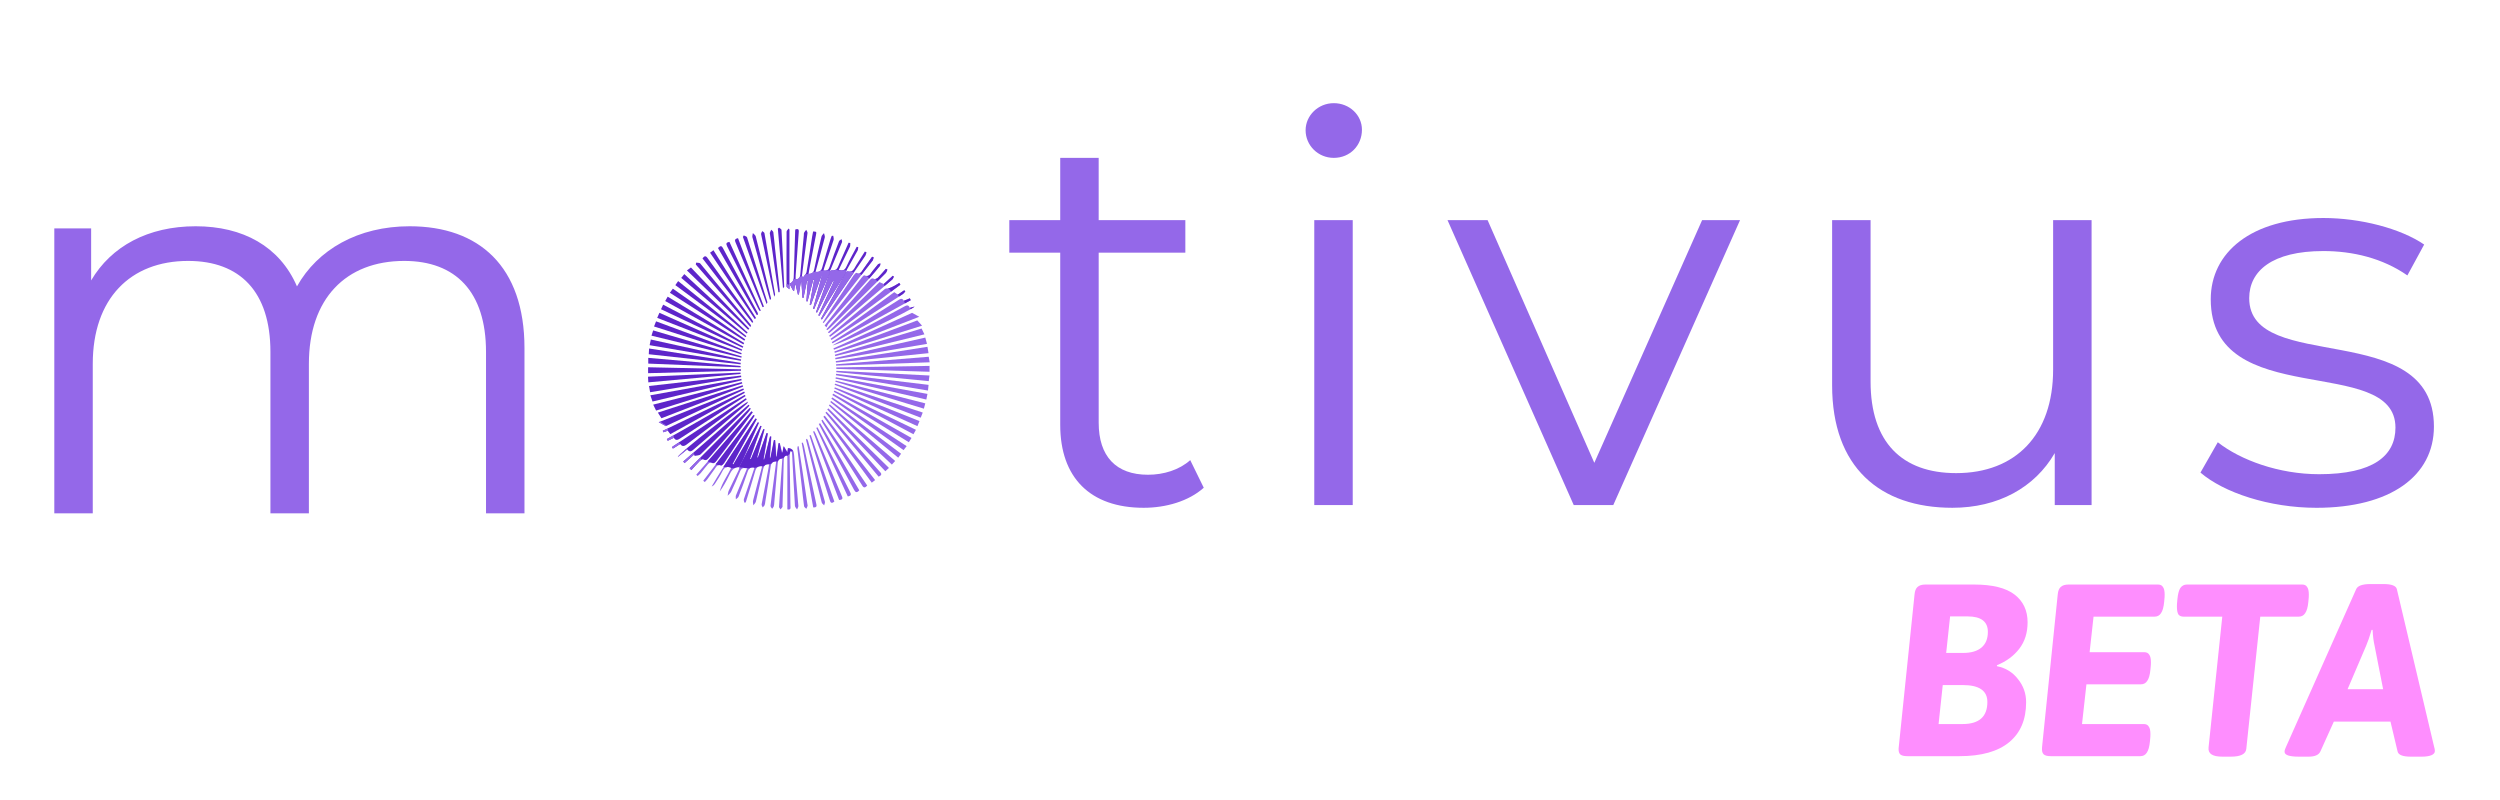<?xml version="1.0" encoding="UTF-8" standalone="no"?>
<svg
   version="1.1"
   id="Capa_2"
   x="0px"
   y="0px"
   viewBox="0 0 250 80"
   xml:space="preserve"
   sodipodi:docname="logoBeta.svg"
   width="250"
   height="80"
   inkscape:version="1.1.1 (3bf5ae0d25, 2021-09-20, custom)"
   xmlns:inkscape="http://www.inkscape.org/namespaces/inkscape"
   xmlns:sodipodi="http://sodipodi.sourceforge.net/DTD/sodipodi-0.dtd"
   xmlns="http://www.w3.org/2000/svg"
   xmlns:svg="http://www.w3.org/2000/svg"
   xmlns:rdf="http://www.w3.org/1999/02/22-rdf-syntax-ns#"
   xmlns:cc="http://creativecommons.org/ns#"
   xmlns:dc="http://purl.org/dc/elements/1.1/"><defs
   id="defs261"><rect
     x="-44.089"
     y="-60.182"
     width="214.784"
     height="59.319"
     id="rect1132" /><rect
     x="-44.089"
     y="-60.182"
     width="214.784"
     height="59.319"
     id="rect1143" /></defs><sodipodi:namedview
   pagecolor="#ffffff"
   bordercolor="#666666"
   borderopacity="1"
   objecttolerance="10"
   gridtolerance="10"
   guidetolerance="10"
   inkscape:pageopacity="0"
   inkscape:pageshadow="2"
   inkscape:window-width="1920"
   inkscape:window-height="996"
   id="namedview259"
   showgrid="false"
   inkscape:zoom="1.2437238"
   inkscape:cx="-43.015983"
   inkscape:cy="-90.052152"
   inkscape:window-x="1920"
   inkscape:window-y="28"
   inkscape:window-maximized="1"
   inkscape:current-layer="text1130"
   inkscape:document-rotation="0"
   showguides="true"
   inkscape:guide-bbox="true"
   inkscape:pagecheckerboard="0"><sodipodi:guide
     position="112.765,394.149"
     orientation="0,-1"
     id="guide993" /></sodipodi:namedview>
<style
   type="text/css"
   id="style2">
	.st0{fill:#9468E9;}
	.st1{fill:#5D25CA;}
</style>









































































































<g
   id="g1200"
   transform="matrix(0.613,0,0,0.613,1.294,4.702)"><g
     id="g6">
	<path
   class="st0"
   d="M 83.448,49.121 V 76.072 H 77.174 V 49.74 c 0,-9.809 -4.948,-14.845 -13.343,-14.845 -9.543,0 -15.552,6.185 -15.552,16.789 V 76.073 H 42.005 V 49.74 c 0,-9.809 -4.948,-14.845 -13.431,-14.845 -9.455,0 -15.552,6.185 -15.552,16.789 V 76.073 H 6.748 v -46.48 h 6.009 v 8.483 c 3.27,-5.567 9.278,-8.836 17.054,-8.836 7.688,0 13.696,3.269 16.524,9.808 3.358,-6.009 9.985,-9.808 18.379,-9.808 11.311,0 18.734,6.538 18.734,19.881 z"
   id="path4" />
</g><g
     id="g18">
	<path
   class="st0"
   d="m 194.262,71.896 c -2.474,2.21 -6.186,3.27 -9.808,3.27 -8.748,0 -13.608,-4.948 -13.608,-13.52 V 33.547 h -8.307 v -5.302 h 8.307 V 18.083 h 6.273 v 10.162 h 14.138 v 5.302 H 177.12 v 27.746 c 0,5.479 2.828,8.483 8.041,8.483 2.563,0 5.125,-0.795 6.893,-2.386 z"
   id="path8" />
	<path
   class="st0"
   d="m 210.875,13.577 c 0,-2.386 2.032,-4.418 4.595,-4.418 2.563,0 4.596,1.944 4.596,4.33 0,2.563 -1.944,4.595 -4.596,4.595 -2.563,-0.001 -4.595,-2.033 -4.595,-4.507 z m 1.414,14.668 h 6.273 v 46.479 h -6.273 z"
   id="path10" />
	<path
   class="st0"
   d="m 281.743,28.245 -20.677,46.479 h -6.451 L 234.026,28.245 h 6.539 l 17.408,39.587 17.584,-39.587 z"
   id="path12" />
	<path
   class="st0"
   d="m 339.093,28.245 v 46.479 h -6.009 v -8.482 c -3.27,5.654 -9.278,8.924 -16.701,8.924 -11.841,0 -19.616,-6.627 -19.616,-19.97 V 28.245 h 6.273 v 26.333 c 0,9.896 5.125,14.933 13.961,14.933 9.721,0 15.817,-6.273 15.817,-16.877 V 28.245 Z"
   id="path14" />
	<path
   class="st0"
   d="m 356.855,69.423 2.827,-4.948 c 3.711,2.916 9.985,5.213 16.524,5.213 8.836,0 12.459,-3.004 12.459,-7.599 0,-12.106 -30.132,-2.563 -30.132,-20.942 0,-7.599 6.539,-13.254 18.38,-13.254 6.008,0 12.547,1.679 16.436,4.33 l -2.739,5.037 c -4.065,-2.828 -8.925,-3.976 -13.696,-3.976 -8.395,0 -12.106,3.27 -12.106,7.688 0,12.548 30.132,3.093 30.132,20.942 0,8.041 -7.068,13.254 -19.175,13.254 -7.688,-0.002 -15.111,-2.476 -18.91,-5.745 z"
   id="path16" />
</g><path
     class="st0"
     d="m 119.073,67.428 c 0.969,-1.88 1.938,-3.761 2.907,-5.641 0.053,0.022 0.106,0.043 0.159,0.065 -0.623,1.773 -1.247,3.545 -1.87,5.318 0.05,0.019 0.099,0.038 0.149,0.057 0.679,-1.636 1.359,-3.273 2.038,-4.909 0.056,0.02 0.113,0.04 0.169,0.059 -0.399,1.521 -0.798,3.042 -1.196,4.562 0.044,0.012 0.088,0.025 0.133,0.037 0.47,-1.333 0.94,-2.666 1.41,-3.999 0.065,0.016 0.13,0.032 0.194,0.047 -0.231,1.415 -0.463,2.831 -0.694,4.246 0.04,0.008 0.08,0.016 0.12,0.023 0.315,-1.254 0.631,-2.509 0.946,-3.763 0.063,0.005 0.125,0.011 0.188,0.016 -0.073,1.152 -0.147,2.304 -0.22,3.456 0.036,0.003 0.072,0.006 0.108,0.009 0.187,-0.966 0.375,-1.931 0.562,-2.897 0.062,10e-4 0.124,10e-4 0.187,0.002 0.059,0.904 0.118,1.808 0.177,2.712 0.028,-0.002 0.056,-0.004 0.085,-0.006 0.104,-0.734 0.208,-1.468 0.312,-2.202 0.056,-0.003 0.113,-0.005 0.169,-0.008 0.119,0.508 0.238,1.015 0.357,1.523 0.034,0.01 0.068,0.019 0.102,0.029 0.057,-0.295 0.113,-0.591 0.2,-1.043 0.22,0.365 0.382,0.633 0.605,1.002 0.042,-0.299 0.069,-0.493 0.096,-0.687 0.737,0.04 0.917,0.436 0.965,1.121 0.196,2.77 0.47,5.535 0.695,8.303 0.015,0.186 -0.137,0.386 -0.212,0.579 -0.12,-0.193 -0.334,-0.381 -0.346,-0.581 -0.166,-2.748 -0.303,-5.498 -0.449,-8.247 -0.011,-0.215 -0.033,-0.43 -0.05,-0.644 -0.072,-0.02 -0.144,-0.039 -0.215,-0.059 -0.053,0.252 -0.156,0.504 -0.152,0.755 0.036,2.705 0.093,5.409 0.134,8.114 0.005,0.324 0.145,0.799 -0.506,0.653 0,-2.933 0,-5.849 0,-8.802 -0.489,0.033 -0.579,0.346 -0.589,0.818 -0.05,2.461 -0.13,4.921 -0.2,7.382 -0.002,0.073 0.023,0.163 -0.01,0.216 -0.087,0.138 -0.2,0.261 -0.302,0.389 -0.089,-0.141 -0.259,-0.287 -0.253,-0.423 0.054,-1.094 0.143,-2.187 0.22,-3.281 0.107,-1.527 0.214,-3.055 0.322,-4.608 -0.57,0.033 -0.721,0.348 -0.759,0.813 -0.175,2.113 -0.367,4.224 -0.555,6.336 -0.019,0.218 -0.018,0.445 -0.081,0.651 -0.046,0.151 -0.182,0.275 -0.278,0.412 -0.091,-0.164 -0.274,-0.338 -0.258,-0.491 0.117,-1.114 0.273,-2.224 0.417,-3.336 0.169,-1.298 0.338,-2.597 0.512,-3.924 -0.594,0.05 -0.832,0.285 -0.908,0.86 -0.25,1.908 -0.575,3.806 -0.871,5.707 -0.03,0.193 -0.033,0.398 -0.107,0.573 -0.062,0.148 -0.208,0.26 -0.317,0.388 -0.063,-0.172 -0.206,-0.359 -0.178,-0.515 0.364,-1.987 0.754,-3.97 1.135,-5.954 0.036,-0.187 0.055,-0.377 0.085,-0.58 -0.635,-0.043 -0.864,0.268 -0.978,0.824 -0.364,1.765 -0.764,3.523 -1.178,5.277 -0.052,0.22 -0.271,0.401 -0.413,0.6 -0.019,-0.256 -0.107,-0.529 -0.047,-0.764 0.475,-1.863 0.979,-3.719 1.487,-5.627 -0.61,-0.034 -0.946,0.148 -1.117,0.753 -0.489,1.733 -1.038,3.448 -1.563,5.17 -0.077,0.011 -0.154,0.023 -0.231,0.034 -0.029,-0.187 -0.127,-0.397 -0.075,-0.558 0.507,-1.552 1.039,-3.095 1.564,-4.641 0.054,-0.161 0.104,-0.323 0.169,-0.527 -0.611,-0.097 -0.927,0.102 -1.122,0.7 -0.447,1.365 -0.964,2.708 -1.478,4.05 -0.067,0.175 -0.289,0.29 -0.44,0.433 10e-4,-0.213 -0.06,-0.452 0.014,-0.636 0.586,-1.465 1.197,-2.92 1.808,-4.395 -0.596,-0.188 -0.923,-0.043 -1.142,0.499 -0.446,1.107 -0.934,2.197 -1.441,3.278 -0.121,0.258 -0.381,0.45 -0.578,0.673 0.057,-0.279 0.064,-0.582 0.181,-0.834 0.524,-1.126 1.084,-2.236 1.62,-3.356 0.069,-0.145 0.077,-0.32 0.114,-0.481 0.186,-0.368 0.375,-0.736 0.564,-1.105 z"
     id="path20" /><path
     class="st1"
     d="m 133.201,36.967 c -0.736,1.695 -1.472,3.389 -2.207,5.084 -0.101,0.233 -0.197,0.467 -0.296,0.701 -0.057,-0.02 -0.113,-0.039 -0.17,-0.059 0.472,-1.764 0.945,-3.528 1.417,-5.292 -0.027,-0.009 -0.053,-0.018 -0.08,-0.026 -0.565,1.577 -1.13,3.154 -1.695,4.731 -0.064,-0.015 -0.128,-0.031 -0.192,-0.046 0.238,-1.357 0.476,-2.715 0.714,-4.072 -0.045,-0.01 -0.089,-0.02 -0.134,-0.03 -0.312,1.181 -0.625,2.362 -0.937,3.543 -0.06,-0.006 -0.12,-0.012 -0.179,-0.019 0.075,-1.106 0.15,-2.213 0.225,-3.319 -0.042,-0.007 -0.083,-0.013 -0.125,-0.02 -0.193,0.927 -0.385,1.853 -0.578,2.78 -0.058,-0.007 -0.116,-0.014 -0.173,-0.021 -0.055,-0.856 -0.109,-1.712 -0.164,-2.569 -0.033,-0.002 -0.065,-0.005 -0.098,-0.007 -0.105,0.679 -0.211,1.358 -0.316,2.037 -0.053,0.006 -0.106,0.012 -0.16,0.018 -0.129,-0.553 -0.258,-1.106 -0.388,-1.658 -0.036,0 -0.072,0 -0.107,0 -0.039,0.345 -0.078,0.689 -0.117,1.034 -0.043,0.017 -0.087,0.034 -0.13,0.051 -0.204,-0.383 -0.407,-0.767 -0.636,-1.197 0.314,-0.118 0.486,-0.293 0.582,-0.499 0.136,-0.292 0.117,-0.645 0.129,-0.98 0.079,-2.339 0.145,-4.678 0.217,-7.017 0.004,-0.117 0.013,-0.234 0.019,-0.347 0.667,-0.236 0.583,0.193 0.557,0.558 -0.165,2.334 -0.334,4.668 -0.498,7.002 -0.013,0.186 -0.002,0.373 -0.002,0.577 0.542,-0.027 0.725,-0.295 0.766,-0.791 0.173,-2.138 0.379,-4.273 0.573,-6.409 0.013,-0.146 -0.008,-0.309 0.051,-0.432 0.081,-0.167 0.225,-0.303 0.342,-0.452 0.073,0.172 0.227,0.353 0.208,0.513 -0.192,1.596 -0.413,3.189 -0.624,4.783 -0.101,0.765 -0.199,1.53 -0.299,2.295 0.077,0.043 0.155,0.086 0.232,0.129 0.184,-0.276 0.481,-0.531 0.532,-0.83 0.338,-1.944 0.621,-3.898 0.925,-5.848 0.041,-0.262 0.099,-0.521 0.148,-0.777 0.56,0.036 0.571,0.038 0.471,0.555 -0.364,1.888 -0.736,3.774 -1.103,5.662 -0.045,0.232 -0.073,0.467 -0.113,0.722 0.558,-0.025 0.819,-0.209 0.927,-0.758 0.352,-1.792 0.769,-3.572 1.188,-5.35 0.048,-0.206 0.266,-0.371 0.406,-0.556 0.047,0.241 0.183,0.505 0.127,0.719 -0.48,1.859 -0.994,3.708 -1.509,5.6 0.637,0.076 0.934,-0.14 1.09,-0.715 0.422,-1.551 0.898,-3.088 1.357,-4.629 0.054,-0.18 0.13,-0.353 0.196,-0.53 0.083,-0.004 0.166,-0.008 0.25,-0.012 0.022,0.23 0.119,0.483 0.054,0.685 -0.487,1.506 -1.006,3.002 -1.513,4.502 -0.052,0.154 -0.092,0.312 -0.14,0.478 0.55,0.099 0.827,-0.081 1.001,-0.597 0.476,-1.407 1.006,-2.797 1.538,-4.185 0.055,-0.142 0.274,-0.221 0.417,-0.329 0.027,0.164 0.123,0.357 0.069,0.489 -0.659,1.624 -1.339,3.239 -2.014,4.853 -0.009,0.09 -0.02,0.184 -0.031,0.277 z"
     id="path22" /><path
     class="st0"
     d="m 119.073,67.428 c -0.189,0.369 -0.378,0.737 -0.567,1.106 -1.044,-0.044 -1.372,0.735 -1.745,1.489 -0.424,0.86 -0.884,1.702 -1.462,2.487 0.364,-1.417 1.275,-2.581 1.88,-3.885 -0.726,-0.28 -1.143,-0.043 -1.46,0.612 -0.327,0.676 -0.762,1.301 -1.161,1.942 -0.133,0.213 -0.299,0.405 -0.574,0.517 2.205,-3.831 4.757,-7.427 7.188,-11.102 0.063,0.036 0.126,0.073 0.189,0.109 -1.315,2.437 -2.63,4.873 -3.945,7.31 0.048,0.027 0.095,0.053 0.143,0.08 1.328,-2.291 2.657,-4.582 3.985,-6.873 0.056,0.026 0.112,0.051 0.168,0.077 -0.878,2.045 -1.758,4.088 -2.639,6.131 z"
     id="path24" /><path
     class="st1"
     d="m 133.201,36.967 c 0.011,-0.094 0.022,-0.187 0.033,-0.278 0.11,-0.087 0.233,-0.267 0.329,-0.253 0.884,0.128 1.01,-0.568 1.26,-1.127 0.503,-1.127 0.999,-2.256 1.497,-3.385 0.094,0.015 0.187,0.031 0.281,0.046 -0.019,0.209 0.018,0.445 -0.066,0.624 -0.591,1.253 -1.207,2.494 -1.827,3.763 0.642,0.227 0.983,0.051 1.259,-0.546 0.507,-1.097 1.112,-2.148 1.676,-3.219 0.085,0.018 0.171,0.036 0.256,0.055 -0.035,0.193 -0.025,0.41 -0.114,0.574 -0.549,1.004 -1.123,1.995 -1.681,2.994 -0.105,0.188 -0.173,0.396 -0.258,0.595 -0.074,0.145 -0.147,0.291 -0.221,0.436 -0.986,1.587 -1.975,3.172 -2.956,4.762 -0.377,0.611 -0.737,1.234 -1.105,1.851 -0.059,-0.03 -0.118,-0.061 -0.177,-0.091 0.842,-1.848 1.683,-3.696 2.525,-5.544 -0.048,-0.022 -0.095,-0.043 -0.143,-0.065 -0.865,1.72 -1.729,3.441 -2.594,5.161 -0.055,-0.024 -0.11,-0.048 -0.165,-0.072 0.73,-2.093 1.461,-4.187 2.191,-6.281 z"
     id="path26" /><path
     class="st0"
     d="m 134.139,50.719 c 4.874,-1.101 9.748,-2.203 14.693,-3.32 0.101,0.367 0.182,0.658 0.283,1.026 -5.023,0.85 -9.982,1.689 -14.94,2.528 -0.012,-0.078 -0.024,-0.156 -0.036,-0.234 z"
     id="path28" /><path
     class="st0"
     d="m 149.358,49.942 c -5.1,0.517 -10.099,1.024 -15.098,1.531 -0.011,-0.078 -0.022,-0.155 -0.034,-0.233 4.957,-0.774 9.915,-1.547 14.962,-2.335 0.057,0.343 0.106,0.641 0.17,1.037 z"
     id="path30" /><path
     class="st1"
     d="m 118.872,54.368 c -4.827,1.15 -9.654,2.299 -14.537,3.463 -0.117,-0.337 -0.21,-0.605 -0.352,-1.016 4.984,-0.901 9.911,-1.792 14.839,-2.683 0.016,0.078 0.033,0.157 0.05,0.236 z"
     id="path32" /><path
     class="st1"
     d="m 119.12,55.393 c -4.495,1.742 -8.99,3.485 -13.332,5.168 -0.24,-0.382 -0.426,-0.678 -0.58,-0.923 4.368,-1.41 9.1,-2.937 13.833,-4.465 0.026,0.073 0.052,0.146 0.079,0.22 z"
     id="path34" /><path
     class="st1"
     d="m 118.805,53.845 c -4.933,0.82 -9.865,1.64 -14.859,2.47 -0.067,-0.374 -0.116,-0.648 -0.183,-1.017 5.045,-0.572 10.033,-1.137 15.021,-1.702 0.008,0.083 0.015,0.166 0.021,0.249 z"
     id="path36" /><path
     class="st1"
     d="m 104.92,59.308 c -0.168,-0.344 -0.304,-0.62 -0.475,-0.97 4.844,-1.233 9.657,-2.458 14.47,-3.683 0.023,0.076 0.046,0.152 0.07,0.228 -4.668,1.468 -9.335,2.937 -14.065,4.425 z"
     id="path38" /><path
     class="st0"
     d="m 134.01,49.666 c 4.505,-1.689 9.009,-3.378 13.517,-5.069 0.251,0.275 0.476,0.522 0.783,0.859 -4.779,1.49 -9.51,2.964 -14.241,4.439 -0.02,-0.076 -0.039,-0.152 -0.059,-0.229 z"
     id="path40" /><path
     class="st0"
     d="m 148.231,45.921 c 0.162,0.334 0.294,0.607 0.461,0.951 -4.879,1.191 -9.715,2.371 -14.552,3.552 -0.021,-0.075 -0.042,-0.15 -0.063,-0.226 4.71,-1.424 9.42,-2.847 14.154,-4.277 z"
     id="path42" /><path
     class="st1"
     d="m 119.245,55.909 c -4.263,1.986 -8.526,3.971 -12.739,5.933 -0.379,-0.21 -0.713,-0.396 -1.156,-0.642 4.609,-1.838 9.206,-3.67 13.802,-5.503 0.031,0.07 0.062,0.141 0.093,0.212 z"
     id="path44" /><path
     class="st0"
     d="m 133.845,49.163 c 4.309,-1.947 8.618,-3.895 12.834,-5.8 0.399,0.219 0.708,0.389 1.171,0.643 -4.689,1.812 -9.299,3.593 -13.91,5.375 -0.032,-0.073 -0.063,-0.146 -0.095,-0.218 z"
     id="path46" /><path
     class="st0"
     d="m 149.527,52.018 c 0,0.372 0,0.61 0,0.958 -5.093,-0.155 -10.153,-0.31 -15.212,-0.464 0,-0.081 0,-0.162 0,-0.243 5.043,-0.084 10.086,-0.167 15.212,-0.251 z"
     id="path48" /><path
     class="st1"
     d="m 103.614,53.207 c 0,-0.366 0,-0.619 0,-0.967 5.073,0.112 10.116,0.224 15.158,0.336 10e-4,0.078 0.003,0.156 0.004,0.234 -5.019,0.131 -10.04,0.263 -15.162,0.397 z"
     id="path50" /><path
     class="st0"
     d="m 133.579,48.139 c 0.789,-0.507 1.575,-1.02 2.369,-1.52 2.78,-1.748 5.565,-3.486 8.342,-5.24 0.397,-0.251 0.754,-0.526 1.044,0.018 0.379,-0.155 0.682,-0.279 0.985,-0.402 0.044,0.103 0.088,0.206 0.133,0.308 -4.252,2.344 -8.504,4.687 -12.757,7.031 -0.039,-0.065 -0.078,-0.13 -0.116,-0.195 z"
     id="path52" /><path
     class="st0"
     d="m 146.306,42.555 c 0.286,-0.08 0.501,-0.14 0.779,-0.218 -0.297,0.508 -12.184,6.199 -13.381,6.339 0.188,-0.113 0.371,-0.235 0.564,-0.339 3.665,-1.976 7.332,-3.95 10.997,-5.926 0.399,-0.214 0.805,-0.511 1.041,0.144 z"
     id="path54" /><path
     class="st0"
     d="m 149.369,55.111 c -0.031,0.306 -0.055,0.54 -0.095,0.927 -5.041,-0.837 -10.032,-1.665 -15.023,-2.494 0.011,-0.078 0.021,-0.157 0.032,-0.235 5.011,0.598 10.022,1.197 15.086,1.802 z"
     id="path56" /><path
     class="st1"
     d="m 119.518,56.933 c -0.948,0.619 -1.895,1.241 -2.846,1.856 -2.616,1.691 -5.241,3.368 -7.844,5.078 -0.423,0.278 -0.725,0.36 -1.011,-0.12 -0.352,0.172 -0.675,0.33 -0.999,0.488 -0.048,-0.093 -0.095,-0.186 -0.143,-0.279 4.232,-2.402 8.464,-4.803 12.696,-7.205 0.05,0.061 0.098,0.122 0.147,0.182 z"
     id="path58" /><path
     class="st1"
     d="m 107.241,63.153 c -0.154,-0.203 -0.285,-0.375 -0.426,-0.56 -0.246,0.09 -0.474,0.173 -0.702,0.256 -0.036,-0.081 -0.073,-0.162 -0.109,-0.243 4.427,-2.133 8.854,-4.267 13.282,-6.4 0.036,0.068 0.072,0.136 0.108,0.205 -4.01,2.224 -8.02,4.449 -12.153,6.742 z"
     id="path60" /><path
     class="st1"
     d="m 103.866,48.641 c 0.072,-0.347 0.124,-0.598 0.192,-0.924 4.948,1.092 9.841,2.172 14.735,3.252 -0.014,0.073 -0.027,0.147 -0.041,0.22 -4.927,-0.843 -9.856,-1.687 -14.886,-2.548 z"
     id="path62" /><path
     class="st1"
     d="m 118.705,51.761 c -4.967,-0.545 -9.933,-1.091 -14.979,-1.645 0.015,-0.293 0.028,-0.545 0.048,-0.934 5.031,0.789 9.992,1.566 14.954,2.344 -0.008,0.078 -0.016,0.157 -0.023,0.235 z"
     id="path64" /><path
     class="st0"
     d="m 149.188,56.589 c -0.062,0.31 -0.113,0.565 -0.184,0.92 -4.973,-1.146 -9.893,-2.279 -14.814,-3.413 0.016,-0.073 0.032,-0.147 0.047,-0.22 4.948,0.898 9.895,1.795 14.951,2.713 z"
     id="path66" /><path
     class="st0"
     d="m 143.77,39.989 c 0.206,0.14 0.385,0.261 0.588,0.398 0.349,-0.237 0.695,-0.472 1.041,-0.707 0.059,0.064 0.117,0.127 0.176,0.191 -0.147,0.155 -0.27,0.346 -0.444,0.458 -2.599,1.677 -5.205,3.342 -7.807,5.012 -1.267,0.813 -2.53,1.632 -3.795,2.448 -0.046,-0.064 -0.092,-0.128 -0.139,-0.192 3.441,-2.52 6.88,-5.042 10.38,-7.608 z"
     id="path68" /><path
     class="st0"
     d="m 134.279,51.754 c 5.026,-0.408 10.052,-0.816 15.115,-1.227 0.048,0.276 0.088,0.508 0.156,0.904 -5.129,0.183 -10.201,0.365 -15.273,0.546 0.001,-0.074 0.002,-0.149 0.002,-0.223 z"
     id="path70" /><path
     class="st1"
     d="m 103.639,51.644 c 0,-0.359 0,-0.615 0,-0.938 5.057,0.448 10.063,0.892 15.069,1.335 -0.005,0.07 -0.01,0.141 -0.015,0.211 -5.012,-0.202 -10.023,-0.404 -15.054,-0.608 z"
     id="path72" /><path
     class="st1"
     d="m 118.709,53.329 c -4.997,0.457 -9.994,0.913 -15.06,1.376 -0.018,-0.34 -0.032,-0.594 -0.049,-0.927 5.075,-0.225 10.079,-0.446 15.084,-0.668 0.008,0.073 0.017,0.146 0.025,0.219 z"
     id="path74" /><path
     class="st1"
     d="m 119.7,57.485 c -1.355,1.015 -2.709,2.03 -4.064,3.045 -1.868,1.4 -3.747,2.786 -5.597,4.21 -0.441,0.339 -0.794,0.561 -1.19,0.024 -0.418,0.263 -0.802,0.504 -1.186,0.745 -0.054,-0.087 -0.108,-0.174 -0.162,-0.261 4.023,-2.654 8.047,-5.309 12.07,-7.963 0.043,0.067 0.086,0.134 0.129,0.2 z"
     id="path76" /><path
     class="st0"
     d="m 133.143,47.095 c 0.549,-0.461 1.099,-0.922 1.648,-1.383 2.478,-2.083 4.952,-4.171 7.445,-6.236 0.167,-0.138 0.496,-0.062 0.73,-0.144 0.313,-0.109 0.613,-0.262 0.908,-0.418 0.246,-0.13 0.476,-0.291 0.713,-0.438 0.061,0.1 0.123,0.2 0.184,0.3 -3.825,2.835 -7.649,5.67 -11.474,8.505 -0.051,-0.062 -0.102,-0.124 -0.154,-0.186 z"
     id="path78" /><path
     class="st0"
     d="m 149.515,53.586 c -0.044,0.347 -0.076,0.601 -0.117,0.92 -5.058,-0.492 -10.073,-0.979 -15.087,-1.466 0.005,-0.073 0.01,-0.145 0.015,-0.218 5.042,0.253 10.084,0.507 15.189,0.764 z"
     id="path80" /><path
     class="st1"
     d="m 110.382,68.735 c 3.277,-3.29 6.554,-6.581 9.831,-9.871 0.05,0.039 0.1,0.077 0.15,0.116 -0.088,0.146 -0.158,0.307 -0.267,0.435 -2.161,2.506 -4.328,5.007 -6.489,7.513 -0.276,0.319 -0.505,0.65 -1.015,0.334 -0.097,-0.06 -0.418,0.134 -0.565,0.281 -0.469,0.471 -0.905,0.975 -1.354,1.467 -0.098,-0.092 -0.195,-0.184 -0.291,-0.275 z"
     id="path82" /><path
     class="st1"
     d="m 109.99,65.644 c -0.537,0.437 -0.967,0.787 -1.537,1.251 0.17,-0.664 10.259,-8.493 11.48,-9.056 -0.097,0.169 -0.128,0.282 -0.202,0.345 -2.858,2.46 -5.721,4.914 -8.578,7.374 -0.372,0.32 -0.717,0.669 -1.163,0.086 z"
     id="path84" /><path
     class="st0"
     d="m 132.7,46.052 c 0.392,-0.449 0.781,-0.9 1.175,-1.346 1.95,-2.203 3.903,-4.404 5.853,-6.608 0.212,-0.24 0.383,-0.486 0.785,-0.258 0.122,0.069 0.446,-0.069 0.583,-0.206 0.461,-0.46 0.88,-0.963 1.315,-1.45 0.082,0.046 0.165,0.092 0.247,0.138 -0.093,0.188 -0.145,0.417 -0.285,0.559 -1.142,1.161 -2.292,2.315 -3.456,3.455 -1.893,1.856 -3.797,3.7 -5.699,5.547 -0.116,0.113 -0.252,0.206 -0.379,0.308 -0.046,-0.046 -0.093,-0.093 -0.139,-0.139 z"
     id="path86" /><path
     class="st1"
     d="m 104.581,45.589 c 0.138,-0.347 0.223,-0.563 0.333,-0.839 4.685,1.74 9.323,3.463 13.961,5.186 -0.022,0.067 -0.045,0.134 -0.067,0.202 -4.711,-1.507 -9.422,-3.013 -14.227,-4.549 z"
     id="path88" /><path
     class="st0"
     d="m 134.219,54.409 c 4.844,1.234 9.688,2.468 14.612,3.722 -0.075,0.288 -0.138,0.53 -0.226,0.866 -4.851,-1.474 -9.647,-2.932 -14.442,-4.389 0.019,-0.066 0.038,-0.132 0.056,-0.199 z"
     id="path90" /><path
     class="st0"
     d="m 132.413,45.436 c 0.65,-0.843 1.301,-1.686 1.951,-2.529 1.354,-1.755 2.705,-3.512 4.065,-5.262 0.127,-0.164 0.381,-0.439 0.454,-0.404 0.844,0.4 1.033,-0.358 1.403,-0.766 0.294,-0.324 0.537,-0.695 0.83,-1.02 0.085,-0.094 0.263,-0.104 0.398,-0.152 -0.03,0.141 -0.016,0.317 -0.096,0.416 -0.521,0.643 -1.049,1.282 -1.602,1.897 -2.247,2.5 -4.506,4.988 -6.752,7.489 -0.156,0.173 -0.238,0.412 -0.355,0.62 -0.098,-0.097 -0.197,-0.193 -0.296,-0.289 z"
     id="path92" /><path
     class="st0"
     d="m 132.952,46.53 c 2.797,-2.718 5.595,-5.437 8.421,-8.183 0.226,0.107 0.438,0.208 0.674,0.32 0.498,-0.452 0.99,-0.9 1.482,-1.347 0.059,0.044 0.118,0.087 0.177,0.131 -0.083,0.157 -0.128,0.357 -0.254,0.464 -3.408,2.909 -6.823,5.808 -10.239,8.706 -0.033,0.028 -0.089,0.03 -0.135,0.045 -0.041,-0.045 -0.084,-0.091 -0.126,-0.136 z"
     id="path94" /><path
     class="st0"
     d="m 134.132,54.914 c 4.743,1.566 9.486,3.133 14.286,4.718 -0.124,0.313 -0.218,0.55 -0.331,0.834 -4.723,-1.801 -9.385,-3.579 -14.047,-5.357 0.031,-0.066 0.062,-0.131 0.092,-0.195 z"
     id="path96" /><path
     class="st0"
     d="m 134.084,55.518 c 4.577,1.825 9.154,3.65 13.804,5.504 -0.114,0.282 -0.208,0.515 -0.335,0.829 -4.558,-2.062 -9.06,-4.1 -13.562,-6.137 0.031,-0.066 0.062,-0.131 0.093,-0.196 z"
     id="path98" /><path
     class="st1"
     d="m 104.165,47.087 c 0.103,-0.322 0.181,-0.566 0.275,-0.858 4.851,1.427 9.646,2.838 14.442,4.249 -0.018,0.065 -0.035,0.13 -0.053,0.195 -4.852,-1.187 -9.704,-2.373 -14.664,-3.586 z"
     id="path100" /><path
     class="st1"
     d="m 105.099,44.184 c 0.143,-0.327 0.237,-0.542 0.362,-0.828 4.529,2.011 9.018,4.005 13.508,5.999 -0.027,0.066 -0.054,0.131 -0.081,0.197 -4.568,-1.779 -9.136,-3.557 -13.789,-5.368 z"
     id="path102" /><path
     class="st0"
     d="m 146.586,63.777 c -0.158,0.252 -0.281,0.446 -0.437,0.696 -4.187,-2.584 -8.331,-5.142 -12.474,-7.699 0.044,-0.074 0.088,-0.149 0.131,-0.223 4.242,2.398 8.484,4.797 12.78,7.226 z"
     id="path104" /><path
     class="st1"
     d="m 109.344,67.616 c 3.554,-3.089 7.107,-6.178 10.661,-9.268 0.05,0.051 0.101,0.102 0.151,0.153 -0.152,0.164 -0.299,0.333 -0.457,0.49 -2.499,2.492 -4.99,4.991 -7.516,7.456 -0.21,0.205 -0.651,0.175 -0.984,0.255 -0.025,-0.078 -0.05,-0.156 -0.074,-0.234 -0.521,0.47 -1.043,0.941 -1.564,1.411 -0.072,-0.087 -0.145,-0.175 -0.217,-0.263 z"
     id="path106" /><path
     class="st1"
     d="m 106.405,41.438 c 0.142,-0.252 0.245,-0.433 0.404,-0.714 4.188,2.538 8.334,5.049 12.48,7.561 -0.042,0.075 -0.084,0.149 -0.126,0.224 -4.221,-2.339 -8.441,-4.678 -12.758,-7.071 z"
     id="path108" /><path
     class="st0"
     d="m 111.474,69.766 c 3.012,-3.444 6.025,-6.887 9.037,-10.331 0.063,0.05 0.126,0.099 0.19,0.149 -0.547,0.748 -1.086,1.503 -1.643,2.243 -1.419,1.886 -2.852,3.762 -4.263,5.654 -0.245,0.328 -0.448,0.536 -0.891,0.327 -0.113,-0.053 -0.391,0.095 -0.507,0.226 -0.417,0.474 -0.789,0.987 -1.194,1.472 -0.149,0.178 -0.341,0.319 -0.514,0.477 -0.072,-0.072 -0.143,-0.144 -0.215,-0.217 z"
     id="path110" /><path
     class="st0"
     d="m 147.307,62.448 c -0.162,0.29 -0.264,0.472 -0.404,0.721 -4.357,-2.319 -8.679,-4.619 -13,-6.919 0.034,-0.068 0.068,-0.137 0.102,-0.205 4.407,2.121 8.814,4.243 13.302,6.403 z"
     id="path112" /><path
     class="st0"
     d="m 145.793,65.111 c -0.204,0.261 -0.333,0.427 -0.506,0.649 -3.947,-2.81 -7.861,-5.597 -11.775,-8.384 0.048,-0.071 0.095,-0.142 0.143,-0.214 4.018,2.632 8.037,5.264 12.138,7.949 z"
     id="path114" /><path
     class="st1"
     d="m 107.166,40.09 c 0.189,-0.26 0.313,-0.432 0.486,-0.669 3.956,2.772 7.88,5.521 11.804,8.27 -0.047,0.071 -0.094,0.142 -0.142,0.212 -4.024,-2.588 -8.047,-5.176 -12.148,-7.813 z"
     id="path116" /><path
     class="st1"
     d="m 105.722,42.776 c 0.123,-0.265 0.211,-0.456 0.346,-0.745 4.381,2.288 8.73,4.558 13.079,6.829 -0.034,0.068 -0.068,0.135 -0.102,0.203 -4.43,-2.09 -8.859,-4.18 -13.323,-6.287 z"
     id="path118" /><path
     class="st0"
     d="m 140.41,34.315 c -0.059,0.183 -0.073,0.401 -0.184,0.543 -1.945,2.501 -3.901,4.994 -5.855,7.487 -0.703,0.896 -1.408,1.791 -2.112,2.686 -0.051,-0.034 -0.103,-0.067 -0.154,-0.101 0.536,-0.842 1.063,-1.69 1.611,-2.524 1.138,-1.731 2.283,-3.457 3.438,-5.177 0.112,-0.167 0.377,-0.426 0.458,-0.39 0.678,0.302 0.849,-0.25 1.119,-0.618 0.485,-0.662 0.953,-1.337 1.428,-2.006 0.084,0.033 0.168,0.067 0.251,0.1 z"
     id="path120" /><path
     class="st1"
     d="m 135.626,37.246 c 0.074,-0.145 0.147,-0.291 0.221,-0.436 0.094,-0.076 0.211,-0.233 0.278,-0.214 0.891,0.25 1.099,-0.465 1.436,-0.994 0.475,-0.744 0.944,-1.492 1.416,-2.239 0.091,0.043 0.182,0.087 0.274,0.13 -0.07,0.198 -0.102,0.421 -0.217,0.589 -2.028,2.978 -4.067,5.948 -6.101,8.921 -0.327,0.477 -0.642,0.963 -0.962,1.444 -0.057,-0.033 -0.114,-0.066 -0.171,-0.099 1.275,-2.367 2.55,-4.734 3.826,-7.102 z"
     id="path122" /><path
     class="st0"
     d="m 121.009,60.146 c -0.565,0.889 -1.126,1.781 -1.697,2.666 -1.095,1.698 -2.192,3.395 -3.302,5.084 -0.106,0.161 -0.361,0.401 -0.451,0.365 -0.624,-0.25 -0.822,0.208 -1.086,0.58 -0.394,0.556 -0.787,1.114 -1.191,1.663 -0.123,0.167 -0.281,0.309 -0.423,0.463 -0.083,-0.07 -0.166,-0.141 -0.249,-0.211 2.743,-3.575 5.486,-7.15 8.23,-10.726 0.057,0.039 0.113,0.078 0.169,0.116 z"
     id="path124" /><path
     class="st0"
     d="m 133.018,58.942 c 3.28,3.225 6.56,6.451 9.885,9.72 -0.225,0.206 -0.393,0.361 -0.592,0.544 -3.184,-3.388 -6.329,-6.734 -9.474,-10.081 0.061,-0.061 0.121,-0.122 0.181,-0.183 z"
     id="path126" /><path
     class="st1"
     d="m 109.948,36.446 c 0.227,-0.167 0.416,-0.306 0.656,-0.482 3.19,3.345 6.355,6.663 9.521,9.982 -0.061,0.061 -0.121,0.123 -0.182,0.184 -3.293,-3.19 -6.586,-6.381 -9.995,-9.684 z"
     id="path128" /><path
     class="st1"
     d="m 119.507,47.331 c -3.799,-2.817 -7.598,-5.633 -11.448,-8.488 0.15,-0.217 0.281,-0.407 0.456,-0.66 3.73,3.009 7.431,5.993 11.132,8.978 -0.047,0.057 -0.094,0.113 -0.14,0.17 z"
     id="path130" /><path
     class="st0"
     d="m 133.473,57.739 c 3.793,2.862 7.585,5.725 11.409,8.61 -0.151,0.209 -0.275,0.38 -0.465,0.644 -3.711,-3.038 -7.398,-6.058 -11.086,-9.077 0.047,-0.059 0.095,-0.118 0.142,-0.177 z"
     id="path132" /><path
     class="st0"
     d="m 143.916,67.529 c -0.205,0.226 -0.347,0.381 -0.535,0.588 -3.447,-3.234 -6.862,-6.437 -10.277,-9.641 0.05,-0.056 0.101,-0.111 0.151,-0.167 3.53,3.052 7.06,6.105 10.661,9.22 z"
     id="path134" /><path
     class="st1"
     d="m 119.699,46.749 c -3.545,-3.016 -7.09,-6.032 -10.68,-9.087 0.174,-0.214 0.319,-0.392 0.503,-0.618 3.475,3.209 6.901,6.373 10.328,9.537 -0.05,0.057 -0.1,0.112 -0.151,0.168 z"
     id="path136" /><path
     class="st1"
     d="m 111.452,35.171 c 0.228,0.043 0.555,0.004 0.67,0.142 2.739,3.295 5.455,6.608 8.172,9.921 0.066,0.081 0.086,0.199 0.127,0.3 -0.05,0.037 -0.101,0.073 -0.151,0.11 -2.958,-3.388 -5.916,-6.776 -8.874,-10.164 0.018,-0.103 0.037,-0.206 0.056,-0.309 z"
     id="path138" /><path
     class="st0"
     d="m 141.22,70.085 c -2.912,-3.499 -5.794,-6.962 -8.676,-10.424 0.058,-0.056 0.115,-0.111 0.173,-0.167 0.187,0.19 0.385,0.372 0.561,0.571 2.675,3.027 5.348,6.056 8.016,9.089 0.252,0.287 0.698,0.613 -0.074,0.931 z"
     id="path140" /><path
     class="st0"
     d="m 132.433,60.142 c 2.731,3.492 5.461,6.984 8.216,10.507 -0.196,0.15 -0.345,0.264 -0.548,0.418 -2.646,-3.603 -5.271,-7.179 -7.897,-10.755 0.076,-0.056 0.153,-0.113 0.229,-0.17 z"
     id="path142" /><path
     class="st1"
     d="m 120.595,44.976 c -2.702,-3.496 -5.404,-6.993 -8.108,-10.491 0.288,-0.376 0.501,-0.51 0.811,-0.08 2.417,3.357 4.847,6.705 7.269,10.059 0.089,0.123 0.133,0.278 0.198,0.418 -0.055,0.032 -0.113,0.063 -0.17,0.094 z"
     id="path144" /><path
     class="st0"
     d="m 139.355,71.528 c -0.514,0.643 -0.721,0.145 -0.929,-0.181 -1.663,-2.606 -3.317,-5.217 -4.972,-7.828 -0.469,-0.74 -0.935,-1.482 -1.394,-2.228 -0.076,-0.124 -0.108,-0.276 -0.16,-0.415 0.053,-0.028 0.107,-0.055 0.16,-0.083 2.423,3.567 4.847,7.133 7.295,10.735 z"
     id="path146" /><path
     class="st1"
     d="m 115.014,32.788 c 0.349,-0.325 0.553,-0.461 0.796,-0.006 1.879,3.52 3.779,7.028 5.668,10.542 0.049,0.091 0.044,0.211 0.065,0.317 -0.065,0.03 -0.13,0.06 -0.196,0.09 -2.106,-3.638 -4.212,-7.277 -6.333,-10.943 z"
     id="path148" /><path
     class="st0"
     d="m 138.063,72.31 c -0.391,0.467 -0.626,0.349 -0.853,-0.076 -1.63,-3.043 -3.27,-6.081 -4.904,-9.122 -0.289,-0.538 -0.566,-1.082 -0.849,-1.623 0.076,-0.04 0.152,-0.079 0.227,-0.119 2.119,3.635 4.238,7.269 6.379,10.94 z"
     id="path150" /><path
     class="st1"
     d="m 113.724,33.555 c 0.19,-0.141 0.34,-0.253 0.552,-0.41 2.329,3.71 4.641,7.391 6.953,11.073 -0.076,0.05 -0.153,0.099 -0.229,0.149 -2.408,-3.578 -4.815,-7.155 -7.276,-10.812 z"
     id="path152" /><path
     class="st1"
     d="m 116.881,31.782 c 1.716,3.762 3.416,7.487 5.115,11.212 -0.05,0.03 -0.101,0.06 -0.151,0.09 -0.08,-0.113 -0.177,-0.218 -0.238,-0.34 -1.702,-3.417 -3.392,-6.84 -5.109,-10.249 -0.224,-0.446 -0.117,-0.618 0.383,-0.713 z"
     id="path154" /><path
     class="st0"
     d="m 134.776,73.893 c -1.41,-3.704 -2.828,-7.432 -4.246,-11.159 0.059,-0.026 0.119,-0.053 0.178,-0.079 0.084,0.153 0.182,0.301 0.249,0.461 1.408,3.342 2.813,6.684 4.214,10.029 0.138,0.328 0.363,0.719 -0.395,0.748 z"
     id="path156" /><path
     class="st1"
     d="m 122.282,42.434 c -0.471,-1.138 -0.94,-2.276 -1.414,-3.413 -0.983,-2.358 -1.962,-4.718 -2.958,-7.071 -0.153,-0.362 -0.253,-0.644 0.372,-0.768 1.409,3.721 2.821,7.451 4.233,11.182 -0.078,0.024 -0.156,0.047 -0.233,0.07 z"
     id="path158" /><path
     class="st0"
     d="m 131.248,62.034 c 0.29,0.563 0.584,1.124 0.868,1.689 1.472,2.933 2.937,5.869 4.415,8.799 0.187,0.37 0.337,0.679 -0.342,0.791 -1.707,-3.714 -3.423,-7.447 -5.138,-11.18 0.065,-0.032 0.131,-0.066 0.197,-0.099 z"
     id="path160" /><path
     class="st0"
     d="m 130.153,63.298 c 1.28,3.609 2.56,7.218 3.845,10.843 -0.571,0.511 -0.666,0.024 -0.791,-0.369 -0.924,-2.926 -1.845,-5.853 -2.766,-8.78 -0.17,-0.54 -0.339,-1.081 -0.509,-1.622 0.074,-0.024 0.148,-0.048 0.221,-0.072 z"
     id="path162" /><path
     class="st1"
     d="m 119.216,30.732 c 0.184,0.102 0.489,0.166 0.536,0.312 1.126,3.523 2.224,7.055 3.323,10.586 0.01,0.034 -0.033,0.084 -0.129,0.311 -1.321,-3.746 -2.593,-7.353 -3.865,-10.959 0.045,-0.084 0.09,-0.167 0.135,-0.25 z"
     id="path164" /><path
     class="st0"
     d="m 129.53,63.91 c 0.059,0.118 0.139,0.231 0.174,0.356 0.926,3.301 1.851,6.602 2.756,9.909 0.048,0.174 -0.079,0.396 -0.124,0.596 -0.137,-0.157 -0.352,-0.294 -0.398,-0.474 -0.858,-3.37 -1.697,-6.745 -2.537,-10.12 -0.016,-0.064 -0.002,-0.136 -0.002,-0.205 0.043,-0.021 0.087,-0.042 0.131,-0.062 z"
     id="path166" /><path
     class="st1"
     d="m 123.479,41.204 c -0.218,-0.761 -0.44,-1.521 -0.653,-2.283 -0.736,-2.626 -1.476,-5.252 -2.193,-7.883 -0.057,-0.207 0.045,-0.458 0.074,-0.689 0.161,0.18 0.417,0.337 0.469,0.545 0.841,3.329 1.656,6.664 2.473,9.998 0.021,0.087 0.003,0.183 0.003,0.275 -0.059,0.012 -0.116,0.025 -0.173,0.037 z"
     id="path168" /><path
     class="st0"
     d="m 128.849,64.529 c 0.063,0.189 0.145,0.373 0.187,0.567 0.667,3.116 1.329,6.233 1.995,9.349 0.074,0.345 0.197,0.705 -0.479,0.656 -0.626,-3.499 -1.254,-7.011 -1.882,-10.523 0.059,-0.016 0.119,-0.032 0.179,-0.049 z"
     id="path170" /><path
     class="st0"
     d="m 128.179,65.126 c 0.194,1.252 0.392,2.503 0.58,3.756 0.285,1.898 0.562,3.796 0.842,5.694 0.014,0.096 0.059,0.202 0.034,0.287 -0.049,0.163 -0.139,0.315 -0.211,0.471 -0.127,-0.14 -0.343,-0.268 -0.365,-0.423 -0.138,-0.985 -0.23,-1.977 -0.344,-2.966 -0.248,-2.147 -0.502,-4.294 -0.747,-6.441 -0.014,-0.12 0.034,-0.248 0.054,-0.372 0.051,-0.002 0.104,-0.004 0.157,-0.006 z"
     id="path172" /><path
     class="st1"
     d="m 124.191,40.726 c -0.745,-3.521 -1.454,-6.847 -2.142,-10.177 -0.032,-0.154 0.119,-0.345 0.184,-0.519 0.125,0.108 0.338,0.2 0.361,0.326 0.593,3.332 1.166,6.667 1.738,10.003 0.01,0.055 -0.044,0.121 -0.141,0.367 z"
     id="path174" /><path
     class="st1"
     d="m 124.869,40.006 c -0.155,-1.018 -0.317,-2.034 -0.463,-3.053 -0.305,-2.118 -0.602,-4.238 -0.902,-6.357 -0.014,-0.096 -0.055,-0.204 -0.028,-0.288 0.056,-0.175 0.15,-0.339 0.228,-0.507 0.119,0.141 0.322,0.27 0.342,0.424 0.115,0.867 0.177,1.741 0.273,2.611 0.248,2.248 0.504,4.495 0.754,6.743 0.015,0.135 0.002,0.273 0.002,0.409 -0.068,0.005 -0.137,0.011 -0.206,0.018 z"
     id="path176" /><path
     class="st1"
     d="m 126.675,29.771 c 0,3.181 0,6.362 0,9.745 -0.269,-0.245 -0.472,-0.344 -0.472,-0.443 -0.016,-2.981 -0.017,-5.962 0.004,-8.944 0.001,-0.176 0.214,-0.35 0.329,-0.524 0.046,0.055 0.092,0.11 0.139,0.166 z"
     id="path178" /><path
     class="st1"
     d="m 124.977,29.466 c 0.139,0.123 0.395,0.24 0.401,0.37 0.165,3.086 0.303,6.174 0.442,9.261 0.002,0.033 -0.048,0.069 -0.198,0.272 -0.289,-3.349 -0.565,-6.541 -0.841,-9.733 0.066,-0.057 0.131,-0.113 0.196,-0.17 z"
     id="path180" /><path
     class="st0"
     d="m 133.243,36.44 c -0.153,0.022 -0.311,-10e-4 -0.463,-0.021 -0.147,0.062 -0.328,0.074 -0.559,0.032 0.001,-0.003 0.001,-0.005 0.002,-0.008 -0.077,0.018 -0.159,0.029 -0.249,0.029 -0.072,0 -0.139,-0.007 -0.203,-0.019 -0.167,0.181 -0.406,0.252 -0.752,0.226 -0.067,0.014 -0.139,0.021 -0.215,0.021 -0.087,0 -0.168,-0.01 -0.243,-0.028 -0.15,0.232 -0.39,0.327 -0.773,0.345 10e-4,-0.007 0.002,-0.013 0.003,-0.02 -0.104,0.039 -0.221,0.061 -0.353,0.061 -0.048,0 -0.094,-0.004 -0.138,-0.009 -0.114,0.163 -0.263,0.321 -0.372,0.485 l -0.232,-0.129 c 0.002,-0.012 0.003,-0.024 0.005,-0.036 -0.095,0.041 -0.202,0.067 -0.322,0.075 -0.095,0.279 -0.299,0.432 -0.7,0.452 0,-0.046 -0.001,-0.089 -0.002,-0.133 -0.1,0.063 -0.218,0.107 -0.353,0.127 -0.016,0.074 -0.036,0.146 -0.068,0.214 -0.096,0.205 -0.268,0.381 -0.582,0.499 0.229,0.431 0.433,0.814 0.636,1.197 0.043,-0.017 0.087,-0.034 0.13,-0.051 0.039,-0.345 0.078,-0.689 0.117,-1.034 0.036,0 0.072,0 0.107,0 0.129,0.553 0.258,1.106 0.388,1.658 0.053,-0.006 0.106,-0.012 0.16,-0.018 0.105,-0.679 0.211,-1.358 0.316,-2.037 0.033,0.002 0.065,0.005 0.098,0.007 0.055,0.856 0.109,1.712 0.164,2.569 0.058,0.007 0.116,0.014 0.173,0.021 0.193,-0.927 0.385,-1.853 0.577,-2.78 0.042,0.007 0.083,0.013 0.125,0.02 -0.075,1.106 -0.15,2.213 -0.225,3.319 0.06,0.006 0.12,0.012 0.179,0.019 0.312,-1.181 0.625,-2.362 0.937,-3.543 0.045,0.01 0.089,0.02 0.134,0.03 l -0.714,4.072 c 0.064,0.015 0.128,0.031 0.192,0.046 0.565,-1.577 1.13,-3.154 1.695,-4.731 0.027,0.009 0.053,0.018 0.08,0.026 -0.472,1.764 -0.945,3.528 -1.417,5.292 0.057,0.02 0.113,0.039 0.17,0.059 0.099,-0.234 0.195,-0.468 0.296,-0.701 0.735,-1.695 1.471,-3.389 2.207,-5.084 0.011,-0.094 0.022,-0.187 0.033,-0.278 0.037,-0.088 0.074,-0.177 0.111,-0.265 -0.033,0.01 -0.067,0.019 -0.1,0.024 z"
     id="path182" /><path
     class="st0"
     d="m 135.747,36.407 c -0.115,-0.006 -0.229,-0.004 -0.344,0.001 -0.118,0.038 -0.252,0.044 -0.407,0.017 -0.111,0.003 -0.222,0.004 -0.333,-0.004 -0.107,-0.008 -0.271,-0.065 -0.422,-0.116 -0.161,0.112 -0.373,0.168 -0.678,0.124 -0.095,-0.014 -0.219,0.166 -0.329,0.253 -0.011,0.091 -0.022,0.184 -0.033,0.278 -0.73,2.094 -1.46,4.188 -2.19,6.282 0.055,0.024 0.11,0.048 0.165,0.072 0.865,-1.72 1.729,-3.441 2.594,-5.161 0.048,0.022 0.095,0.043 0.143,0.065 -0.842,1.848 -1.683,3.696 -2.525,5.544 0.059,0.03 0.118,0.061 0.177,0.091 0.368,-0.617 0.727,-1.24 1.105,-1.851 0.981,-1.59 1.97,-3.175 2.956,-4.762 l 0.221,-0.436 c 0.052,-0.122 0.098,-0.247 0.15,-0.368 -0.083,-0.014 -0.166,-0.024 -0.25,-0.029 z"
     id="path184" /><path
     class="st0"
     d="m 136.701,36.604 c -0.155,0.047 -0.341,0.05 -0.576,-0.016 -0.067,-0.019 -0.184,0.139 -0.278,0.214 l -0.221,0.436 c -1.275,2.368 -2.551,4.735 -3.826,7.103 0.057,0.033 0.114,0.066 0.171,0.099 0.32,-0.482 0.636,-0.967 0.962,-1.444 1.422,-2.079 2.845,-4.158 4.267,-6.238 -0.167,-0.05 -0.333,-0.103 -0.499,-0.154 z"
     id="path186" /><path
     class="st1"
     d="m 126.808,65.911 c 0.072,0.02 0.144,0.039 0.215,0.059 0.002,0.019 0.003,0.039 0.005,0.058 0.064,-0.051 0.136,-0.092 0.217,-0.124 -0.131,-0.279 -0.372,-0.44 -0.825,-0.465 -0.027,0.194 -0.054,0.388 -0.096,0.687 -0.223,-0.369 -0.385,-0.637 -0.605,-1.002 -0.087,0.452 -0.143,0.748 -0.2,1.043 -0.034,-0.01 -0.068,-0.019 -0.102,-0.029 -0.119,-0.508 -0.238,-1.015 -0.357,-1.523 -0.056,0.002 -0.113,0.005 -0.169,0.007 -0.104,0.734 -0.208,1.468 -0.312,2.202 -0.028,0.002 -0.056,0.004 -0.085,0.006 -0.059,-0.904 -0.118,-1.808 -0.177,-2.712 -0.062,-10e-4 -0.124,-10e-4 -0.187,-0.002 -0.187,0.966 -0.375,1.931 -0.562,2.897 -0.036,-0.003 -0.072,-0.006 -0.108,-0.009 0.073,-1.152 0.147,-2.304 0.22,-3.456 -0.063,-0.005 -0.125,-0.011 -0.188,-0.016 -0.315,1.254 -0.631,2.509 -0.946,3.763 -0.04,-0.008 -0.08,-0.016 -0.12,-0.023 0.231,-1.415 0.463,-2.831 0.694,-4.246 -0.065,-0.016 -0.13,-0.032 -0.194,-0.047 -0.47,1.333 -0.94,2.666 -1.41,3.999 -0.044,-0.012 -0.088,-0.025 -0.133,-0.037 0.399,-1.521 0.798,-3.042 1.196,-4.562 -0.056,-0.02 -0.113,-0.04 -0.169,-0.059 -0.679,1.636 -1.359,3.273 -2.038,4.909 -0.05,-0.019 -0.099,-0.038 -0.149,-0.057 0.623,-1.773 1.247,-3.545 1.87,-5.318 -0.053,-0.022 -0.106,-0.043 -0.159,-0.065 l -2.907,5.641 c -0.189,0.369 -0.378,0.737 -0.567,1.106 -0.003,0.012 -0.005,0.025 -0.007,0.037 0.03,-0.002 0.06,-0.004 0.091,-0.004 0.104,0 0.199,0.015 0.287,0.039 0.034,-0.003 0.068,-0.007 0.104,-0.007 0.156,0 0.293,0.03 0.41,0.083 0.021,0.001 0.044,0.006 0.066,0.009 0.074,-0.017 0.154,-0.027 0.24,-0.027 0.158,0 0.294,0.033 0.412,0.087 0.036,-0.013 0.074,-0.024 0.114,-0.032 0.184,-0.132 0.424,-0.166 0.75,-0.114 -0.005,0.017 -0.01,0.032 -0.015,0.048 0.088,-0.03 0.185,-0.047 0.291,-0.051 0.075,-0.037 0.156,-0.068 0.248,-0.083 0.182,-0.122 0.419,-0.162 0.729,-0.145 -0.003,0.013 -0.007,0.025 -0.01,0.037 0.037,-0.004 0.076,-0.006 0.116,-0.006 0.015,0 0.029,0.002 0.044,0.002 0.07,-0.035 0.147,-0.062 0.232,-0.079 0.151,-0.192 0.381,-0.289 0.749,-0.264 -0.001,0.006 -0.001,0.011 -0.002,0.017 0.113,-0.056 0.244,-0.091 0.395,-0.097 0.136,-0.246 0.372,-0.366 0.769,-0.4 -0.001,0.007 -0.002,0.013 -0.003,0.019 0.05,-0.007 0.102,-0.012 0.157,-0.012 0.053,0 0.102,0.005 0.15,0.011 0.087,-0.273 0.274,-0.45 0.683,-0.477 0.086,-0.058 0.185,-0.102 0.299,-0.127 0.071,-0.213 0.219,-0.347 0.527,-0.368 v 0.106 c 0.006,-0.001 0.012,-0.002 0.017,-0.003 0.091,-0.132 0.218,-0.239 0.38,-0.306 0.031,-0.173 0.089,-0.346 0.125,-0.518 z"
     id="path188" /><path
     class="st1"
     d="m 121.501,61.222 c -1.328,2.291 -2.657,4.582 -3.985,6.873 -0.048,-0.027 -0.095,-0.053 -0.143,-0.08 1.315,-2.437 2.63,-4.873 3.945,-7.31 -0.063,-0.036 -0.126,-0.073 -0.189,-0.109 -1.747,2.64 -3.55,5.243 -5.247,7.919 0.051,-0.007 0.103,-0.013 0.159,-0.013 0.114,0 0.217,0.016 0.31,0.045 0.215,-0.064 0.47,-0.042 0.784,0.079 -0.014,0.029 -0.028,0.058 -0.042,0.087 0.058,-0.01 0.119,-0.016 0.184,-0.016 0.056,0 0.109,0.005 0.16,0.013 0.043,-0.005 0.086,-0.013 0.133,-0.013 0.04,0 0.08,0.002 0.117,0.006 0.206,-0.116 0.456,-0.182 0.774,-0.168 0.189,-0.369 0.378,-0.737 0.567,-1.106 0.88,-2.043 1.76,-4.086 2.64,-6.129 -0.055,-0.026 -0.111,-0.052 -0.167,-0.078 z"
     id="path190" /><path
     class="st1"
     d="m 113.973,67.79 c 0.082,0.029 0.164,0.062 0.246,0.097 0.216,-0.019 0.365,-0.182 0.532,-0.406 1.411,-1.892 2.844,-3.768 4.263,-5.654 0.557,-0.741 1.096,-1.495 1.643,-2.243 -0.063,-0.05 -0.126,-0.099 -0.19,-0.149 l -7.15,8.174 c 0.216,0.042 0.435,0.103 0.656,0.181 z"
     id="path192" /><path
     class="st1"
     d="m 120.796,60.031 -6.173,8.045 c 0.026,0.013 0.052,0.027 0.078,0.04 0.132,0.01 0.249,0.043 0.35,0.094 0.125,-0.033 0.274,-0.024 0.464,0.052 0.09,0.036 0.346,-0.204 0.451,-0.365 1.109,-1.689 2.206,-3.386 3.302,-5.084 0.571,-0.885 1.132,-1.777 1.697,-2.666 z"
     id="path194" /><path
     class="st1"
     d="m 146.319,40.995 c -0.302,0.123 -0.603,0.246 -0.98,0.4 0.064,0.099 0.109,0.209 0.135,0.325 0.017,0.032 0.033,0.064 0.046,0.097 0.311,-0.171 0.621,-0.342 0.932,-0.513 -0.045,-0.103 -0.089,-0.206 -0.133,-0.309 z"
     id="path196" /><path
     class="st1"
     d="m 146.335,42.547 c 0.046,0.068 0.083,0.141 0.11,0.218 0.371,-0.212 0.601,-0.363 0.639,-0.428 -0.267,0.075 -0.479,0.135 -0.749,0.21 z"
     id="path198" /><path
     class="st1"
     d="m 145.399,39.681 c -0.346,0.235 -0.692,0.47 -1.041,0.707 -0.041,-0.028 -0.078,-0.053 -0.117,-0.08 0.026,0.032 0.049,0.067 0.07,0.102 0.1,0.081 0.178,0.183 0.234,0.296 0.195,-0.126 0.391,-0.251 0.586,-0.377 0.174,-0.112 0.297,-0.304 0.444,-0.458 -0.058,-0.063 -0.117,-0.127 -0.176,-0.19 z"
     id="path200" /><path
     class="st1"
     d="m 143.231,39.918 c 0.513,-0.381 1.027,-0.761 1.54,-1.142 -0.061,-0.1 -0.123,-0.2 -0.184,-0.3 -0.237,0.147 -0.467,0.308 -0.713,0.438 -0.294,0.156 -0.594,0.309 -0.908,0.418 -0.072,0.025 -0.152,0.035 -0.234,0.042 0.251,0.103 0.418,0.307 0.499,0.544 z"
     id="path202" /><path
     class="st1"
     d="m 142.411,36.185 c -0.435,0.487 -0.854,0.989 -1.315,1.45 -0.098,0.098 -0.291,0.195 -0.438,0.218 0.145,0.093 0.25,0.226 0.32,0.376 0.022,-0.006 0.044,-0.011 0.067,-0.015 0.444,-0.442 0.887,-0.885 1.327,-1.332 0.14,-0.142 0.192,-0.371 0.285,-0.559 -0.081,-0.046 -0.163,-0.092 -0.246,-0.138 z"
     id="path204" /><path
     class="st1"
     d="m 141.116,35.454 c -0.293,0.325 -0.535,0.696 -0.83,1.02 -0.313,0.344 -0.498,0.933 -1.055,0.87 0.196,0.094 0.336,0.251 0.42,0.437 0.004,10e-4 0.009,10e-4 0.014,0.002 0.05,-0.056 0.101,-0.112 0.151,-0.167 0.553,-0.615 1.08,-1.255 1.602,-1.897 0.081,-0.099 0.067,-0.276 0.096,-0.416 -0.135,0.048 -0.313,0.057 -0.398,0.151 z"
     id="path206" /><path
     class="st1"
     d="m 143.53,37.32 c -0.489,0.444 -0.978,0.889 -1.472,1.338 0.058,0.107 0.096,0.225 0.114,0.348 0.427,-0.363 0.854,-0.726 1.28,-1.09 0.125,-0.107 0.171,-0.308 0.254,-0.464 -0.059,-0.044 -0.118,-0.088 -0.176,-0.132 z"
     id="path208" /><path
     class="st1"
     d="m 140.16,34.215 c -0.475,0.669 -0.943,1.344 -1.428,2.006 -0.19,0.26 -0.333,0.607 -0.636,0.686 0.119,0.064 0.216,0.151 0.29,0.254 0.016,-0.001 0.031,-0.004 0.047,-0.004 0.599,-0.766 1.197,-1.531 1.794,-2.299 0.111,-0.143 0.125,-0.36 0.184,-0.543 z"
     id="path210" /><path
     class="st0"
     d="m 107.75,63.394 c -0.025,-10e-4 -0.051,-0.002 -0.075,-0.005 -0.333,0.189 -0.667,0.378 -1,0.567 0.048,0.093 0.095,0.186 0.143,0.279 0.323,-0.158 0.647,-0.316 0.999,-0.488 0.009,0.015 0.019,0.027 0.028,0.041 -0.006,-0.037 -0.009,-0.075 -0.011,-0.113 -0.041,-0.089 -0.068,-0.184 -0.084,-0.281 z"
     id="path212" /><path
     class="st0"
     d="m 106.81,62.217 c -0.269,0.129 -0.537,0.259 -0.806,0.388 l 0.109,0.243 c 0.228,-0.083 0.456,-0.166 0.702,-0.256 0.023,0.03 0.046,0.06 0.069,0.09 -0.029,-0.092 -0.044,-0.188 -0.049,-0.284 -0.013,-0.059 -0.022,-0.12 -0.025,-0.181 z"
     id="path214" /><path
     class="st0"
     d="m 108.79,64.683 c -0.028,-0.031 -0.054,-0.063 -0.081,-0.095 -0.061,-0.003 -0.118,-0.011 -0.173,-0.023 l -1.036,0.683 c 0.054,0.087 0.108,0.174 0.162,0.261 0.382,-0.24 0.763,-0.479 1.178,-0.74 -0.004,-0.015 -0.006,-0.03 -0.01,-0.045 -0.012,-0.013 -0.026,-0.027 -0.04,-0.041 z"
     id="path216" /><path
     class="st0"
     d="m 112.322,67.245 c -0.04,-0.037 -0.077,-0.075 -0.11,-0.118 -0.045,-0.032 -0.085,-0.069 -0.122,-0.109 -0.57,0.572 -1.139,1.144 -1.709,1.716 0.097,0.091 0.194,0.183 0.29,0.274 0.449,-0.491 0.885,-0.996 1.354,-1.467 0.072,-0.072 0.185,-0.153 0.293,-0.212 0.001,-0.027 0.002,-0.056 0.004,-0.084 z"
     id="path218" /><path
     class="st0"
     d="m 109.887,65.572 c -0.016,-0.01 -0.032,-0.02 -0.048,-0.03 -0.816,0.7 -1.348,1.205 -1.386,1.353 0.554,-0.451 0.977,-0.795 1.494,-1.216 -0.022,-0.035 -0.042,-0.071 -0.06,-0.107 z"
     id="path220" /><path
     class="st0"
     d="m 111.027,66.237 c -0.019,-0.011 -0.039,-0.022 -0.059,-0.033 -0.541,0.471 -1.083,0.941 -1.624,1.412 0.072,0.088 0.145,0.176 0.217,0.264 0.517,-0.466 1.033,-0.932 1.55,-1.398 -0.038,-0.077 -0.066,-0.16 -0.084,-0.245 z"
     id="path222" /><path
     class="st0"
     d="m 126.635,38.803 c -0.153,-0.046 -0.299,-0.104 -0.434,-0.173 0.001,0.148 0,0.295 0.001,0.443 0.001,0.099 0.203,0.198 0.472,0.443 v -0.704 c -0.013,-0.004 -0.026,-0.005 -0.039,-0.009 z"
     id="path224" /><path
     class="st0"
     d="m 105.599,61.1 c -0.083,0.033 -0.166,0.066 -0.249,0.099 0.443,0.246 0.777,0.432 1.156,0.642 0.054,-0.025 0.107,-0.05 0.161,-0.075 -0.378,-0.176 -0.741,-0.414 -1.068,-0.666 z"
     id="path226" /></g>
<g
   id="g228">
</g>
<g
   id="g230">
</g>
<g
   id="g232">
</g>
<g
   id="g234">
</g>
<g
   id="g236">
</g>
<g
   id="g238">
</g>
<g
   id="g240">
</g>
<g
   id="g242">
</g>
<g
   id="g244">
</g>
<g
   id="g246">
</g>
<g
   id="g248">
</g>
<g
   id="g250">
</g>
<g
   id="g252">
</g>
<g
   id="g254">
</g>
<g
   id="g256">
</g>
<g
   aria-label="BETA"
   transform="matrix(0.613,0,0,0.613,215.687,89.459)"
   id="text1130"
   style="font-size:40px;letter-spacing:0px;word-spacing:0px;white-space:pre;fill:#fe8efe"><path
     d="m -40.69,-22.581 q -0.84,0 -1.16,-0.28 -0.32,-0.28 -0.28,-1 l 2.6,-25.12 q 0.08,-0.84 0.48,-1.2 0.44,-0.4 1.28,-0.4 h 7.92 q 4.52,0 6.64,1.64 2.12,1.64 2.12,4.52 0,2.56 -1.36,4.32 -1.36,1.76 -3.64,2.68 v 0.16 q 2.16,0.44 3.44,2.12 1.32,1.64 1.32,3.76 0,4.24 -2.76,6.52 -2.76,2.28 -8.12,2.28 z m 9.08,-16.84 q 1.96,0 3,-0.88 1.04,-0.88 1.04,-2.56 0,-2.52 -3.32,-2.52 h -2.84 l -0.64,5.96 z m -0.08,11.6 q 4.04,0 4.04,-3.6 0,-2.76 -4,-2.76 h -3.28 l -0.68,6.36 z"
     style="-inkscape-font-specification:'Asap, Bold Italic'"
     id="path1868" /><path
     d="m -17.33,-22.581 q -0.84,0 -1.16,-0.32 -0.32,-0.32 -0.24,-1.16 l 2.56,-24.92 q 0.08,-0.84 0.48,-1.2 0.44,-0.4 1.28,-0.4 H 0.19 q 0.56,0 0.8,0.4 0.28,0.36 0.28,1.24 0,0.48 -0.04,0.76 l -0.04,0.44 q -0.12,1.28 -0.52,1.84 -0.36,0.56 -1.04,0.56 H -10.33 l -0.64,5.8 h 8.92 q 0.56,0 0.8,0.4 0.28,0.36 0.28,1.24 0,0.48 -0.04,0.76 l -0.04,0.44 q -0.12,1.28 -0.52,1.84 -0.36,0.56 -1.04,0.56 h -8.88 l -0.72,6.48 h 10.08 q 0.56,0 0.8,0.4 0.28,0.36 0.28,1.24 0,0.48 -0.04,0.76 l -0.04,0.44 q -0.12,1.28 -0.52,1.84 -0.36,0.56 -1.04,0.56 z"
     style="-inkscape-font-specification:'Asap, Bold Italic'"
     id="path1870" /><path
     d="m 10.67,-22.501 q -2.4,0 -2.24,-1.48 l 2.24,-21.36 H 4.35 q -0.56,0 -0.84,-0.36 -0.24,-0.4 -0.24,-1.28 0,-0.48 0.04,-0.76 l 0.04,-0.44 q 0.12,-1.28 0.48,-1.84 0.4,-0.56 1.08,-0.56 H 23.71 q 0.56,0 0.8,0.4 0.28,0.36 0.28,1.24 0,0.48 -0.04,0.76 l -0.04,0.44 q -0.12,1.28 -0.52,1.84 -0.36,0.56 -1.04,0.56 h -6.28 l -2.28,21.56 q -0.12,1.28 -2.52,1.28 z"
     style="-inkscape-font-specification:'Asap, Bold Italic'"
     id="path1872" /><path
     d="m 23.15,-22.501 q -2.32,0 -2.32,-0.8 0,-0.32 0.24,-0.8 l 11.44,-25.72 q 0.36,-0.84 2.36,-0.84 h 2.08 q 2,0 2.2,0.84 l 6.08,25.72 q 0.12,0.36 0.12,0.68 0,0.44 -0.56,0.68 -0.56,0.24 -1.6,0.24 h -1.76 q -1.96,0 -2.16,-0.84 l -1.16,-4.88 h -9.24 l -2.2,4.88 q -0.4,0.84 -1.92,0.84 z m 13.76,-11 -1.4,-7.12 q -0.24,-1.04 -0.32,-2.56 h -0.16 q -0.48,1.64 -0.88,2.56 l -3.04,7.12 z"
     style="-inkscape-font-specification:'Asap, Bold Italic'"
     id="path1874" /></g></svg>
